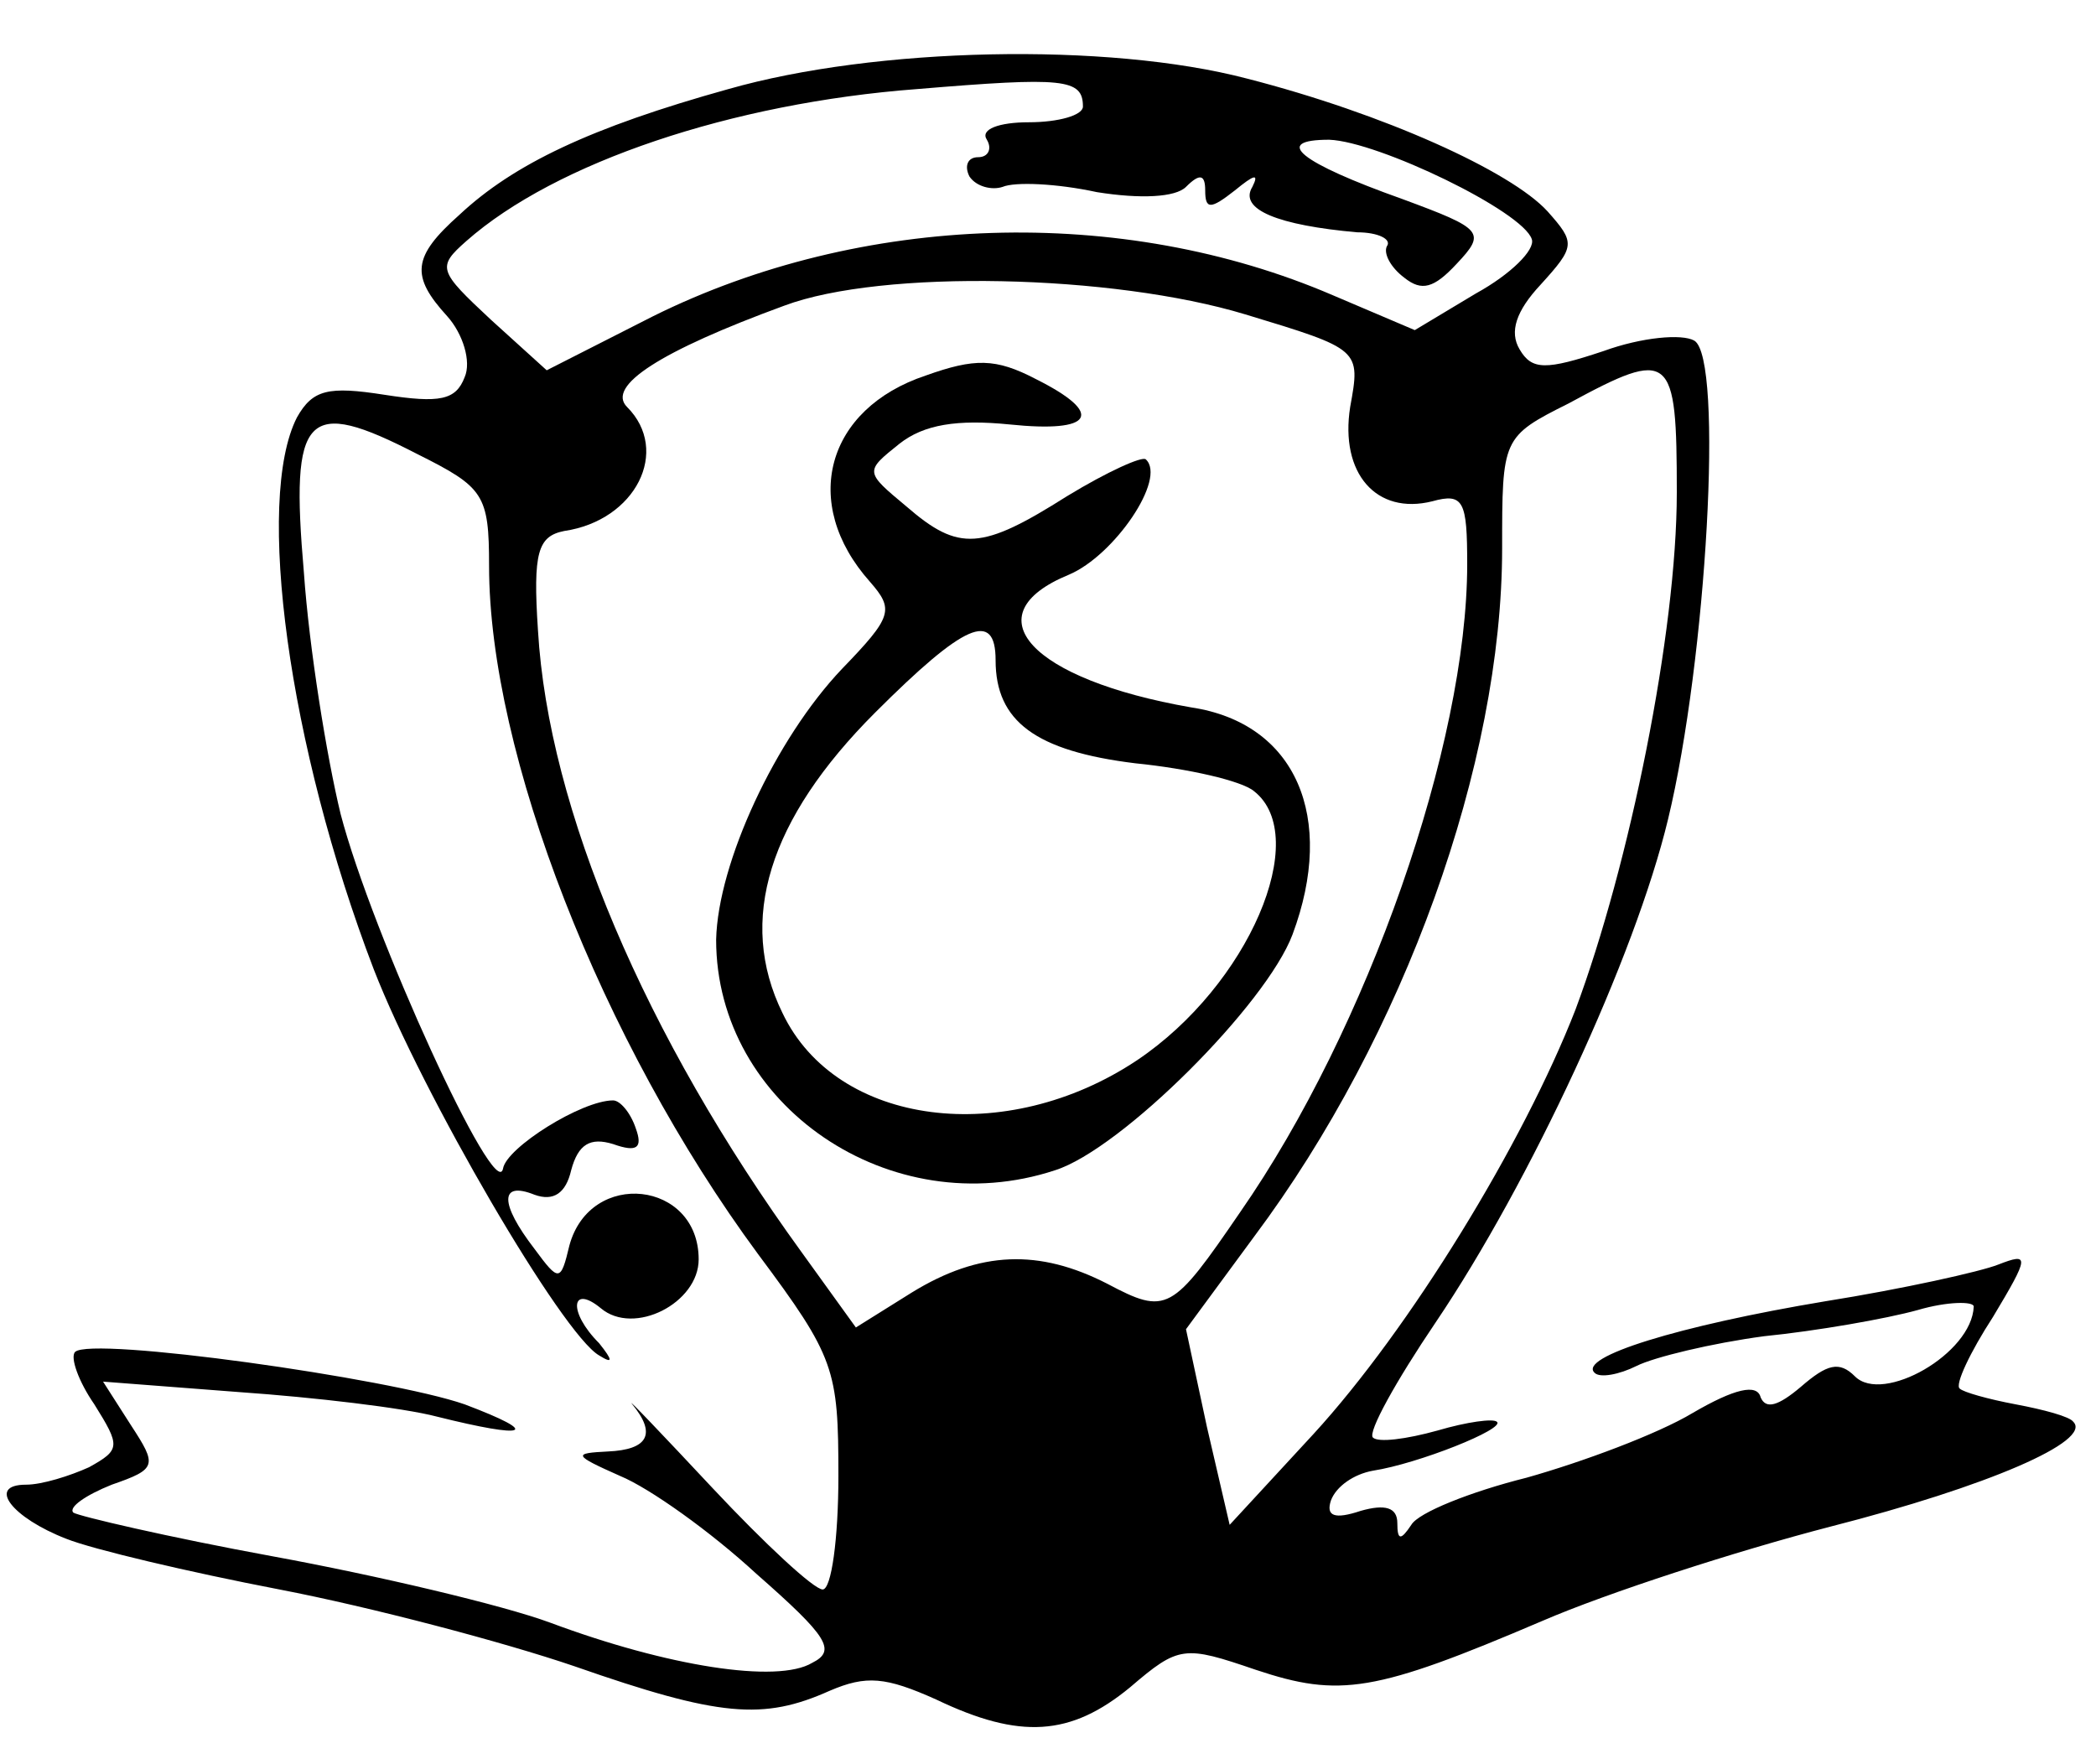 <?xml version="1.0" standalone="no"?>
<!DOCTYPE svg PUBLIC "-//W3C//DTD SVG 20010904//EN"
 "http://www.w3.org/TR/2001/REC-SVG-20010904/DTD/svg10.dtd">
<svg version="1.0" xmlns="http://www.w3.org/2000/svg"
 width="120pt" height="101pt" viewBox="0 0 120 101"
 preserveAspectRatio="xMidYMid meet">
<g transform="translate(0,101) scale(0.1,-0.1)"
fill="#000000" stroke="none">
<path d="M417 959 c-79 -22 -123 -43 -154 -72 -27 -24 -28 -35 -7 -58 9 -10
14 -26 10 -35 -5 -13 -14 -15 -46 -10 -32 5 -41 3 -50 -13 -24 -47 -5 -188 44
-316 28 -72 108 -209 129 -221 8 -5 8 -3 0 7 -18 18 -16 34 1 20 19 -16 56 3
56 28 0 45 -62 52 -74 8 -5 -21 -6 -21 -20 -2 -20 26 -20 39 0 31 11 -4 18 1
21 14 4 15 11 19 24 15 14 -5 17 -2 13 9 -3 9 -9 16 -13 16 -18 0 -61 -27 -63
-39 -4 -21 -75 134 -93 203 -8 33 -18 95 -21 138 -8 92 1 101 65 68 38 -19 41
-23 41 -64 0 -107 64 -272 154 -394 44 -59 46 -66 46 -127 0 -36 -4 -65 -9
-65 -5 0 -33 26 -63 58 -29 31 -50 53 -46 48 14 -17 9 -26 -14 -27 -20 -1 -20
-2 7 -14 17 -7 52 -32 78 -56 41 -36 46 -44 32 -51 -20 -12 -83 -2 -150 23
-27 10 -99 27 -159 38 -60 11 -111 23 -114 25 -3 3 7 10 22 16 26 9 26 11 11
34 l-16 25 78 -6 c43 -3 94 -9 113 -14 52 -13 61 -10 16 7 -43 15 -214 39
-223 30 -3 -3 2 -17 11 -30 15 -24 15 -26 -3 -36 -11 -5 -27 -10 -36 -10 -23
0 -8 -19 23 -31 15 -6 70 -19 122 -29 52 -10 128 -30 169 -44 83 -29 108 -31
146 -14 21 9 32 8 61 -5 48 -23 77 -21 111 7 28 24 31 24 72 10 48 -16 68 -13
164 28 37 16 111 40 165 54 90 23 150 49 139 60 -2 3 -17 7 -33 10 -16 3 -30
7 -32 9 -3 2 6 21 19 41 21 35 21 37 3 30 -10 -4 -55 -14 -99 -21 -84 -14
-142 -32 -132 -41 3 -3 14 -1 24 4 10 5 43 13 73 17 30 3 70 10 88 15 17 5 32
5 32 2 -1 -27 -52 -56 -68 -40 -9 9 -16 7 -31 -6 -13 -11 -20 -13 -23 -6 -2 8
-15 5 -39 -9 -20 -12 -63 -28 -95 -37 -32 -8 -62 -20 -66 -27 -6 -9 -8 -9 -8
1 0 9 -7 11 -21 7 -15 -5 -20 -3 -17 6 3 8 13 15 24 17 26 4 76 24 71 28 -2 2
-17 0 -34 -5 -18 -5 -34 -7 -37 -4 -3 3 13 32 36 66 54 80 114 209 133 288 22
91 32 264 15 274 -7 4 -30 2 -52 -6 -33 -11 -41 -11 -48 1 -6 10 -2 22 12 37
20 22 20 24 4 42 -21 23 -94 56 -172 76 -80 21 -213 18 -297 -6z m203 -10 c0
-5 -14 -9 -31 -9 -17 0 -28 -4 -24 -10 3 -5 1 -10 -5 -10 -6 0 -8 -5 -5 -11 4
-6 13 -8 19 -6 7 3 31 2 54 -3 25 -4 45 -3 51 3 8 8 11 7 11 -2 0 -11 3 -11
17 0 11 9 14 10 10 2 -8 -13 15 -22 60 -26 12 0 20 -4 17 -8 -2 -4 2 -12 10
-18 10 -8 17 -6 30 8 17 18 15 20 -31 37 -59 21 -75 34 -42 34 28 -1 111 -41
116 -57 2 -6 -12 -20 -32 -31 l-35 -21 -47 20 c-121 52 -270 47 -389 -12 l-61
-31 -32 29 c-30 28 -31 30 -14 45 51 45 152 79 258 87 84 7 95 6 95 -10z m93
-119 c66 -20 66 -20 60 -53 -6 -38 15 -62 47 -54 18 5 20 0 20 -36 0 -103 -57
-266 -130 -371 -39 -57 -42 -59 -76 -41 -39 20 -73 19 -112 -5 l-32 -20 -31
43 c-90 124 -145 254 -151 356 -3 45 0 54 15 57 41 6 61 46 36 71 -12 12 19
32 90 58 56 21 188 18 264 -5z m247 -102 c0 -80 -27 -213 -58 -296 -30 -77
-95 -183 -150 -243 l-48 -52 -13 56 -12 56 39 53 c86 115 142 271 142 394 0
63 0 64 38 83 59 32 62 29 62 -51z"/>
<path d="M530 795 c-57 -19 -72 -73 -32 -118 14 -16 13 -20 -16 -50 -38 -40
-71 -111 -72 -155 0 -95 100 -163 194 -132 38 12 121 95 136 135 25 67 2 121
-58 130 -92 16 -126 53 -70 76 26 11 56 55 44 66 -2 2 -22 -7 -45 -21 -49 -31
-62 -32 -92 -6 -24 20 -24 20 -4 36 14 11 33 14 63 11 48 -5 55 6 15 26 -23
12 -35 12 -63 2z m40 -163 c0 -35 23 -52 80 -59 30 -3 61 -10 68 -16 33 -26
-3 -111 -67 -154 -75 -50 -172 -38 -203 27 -26 53 -8 111 53 172 51 51 69 59
69 30z"/>
</g>
</svg>
